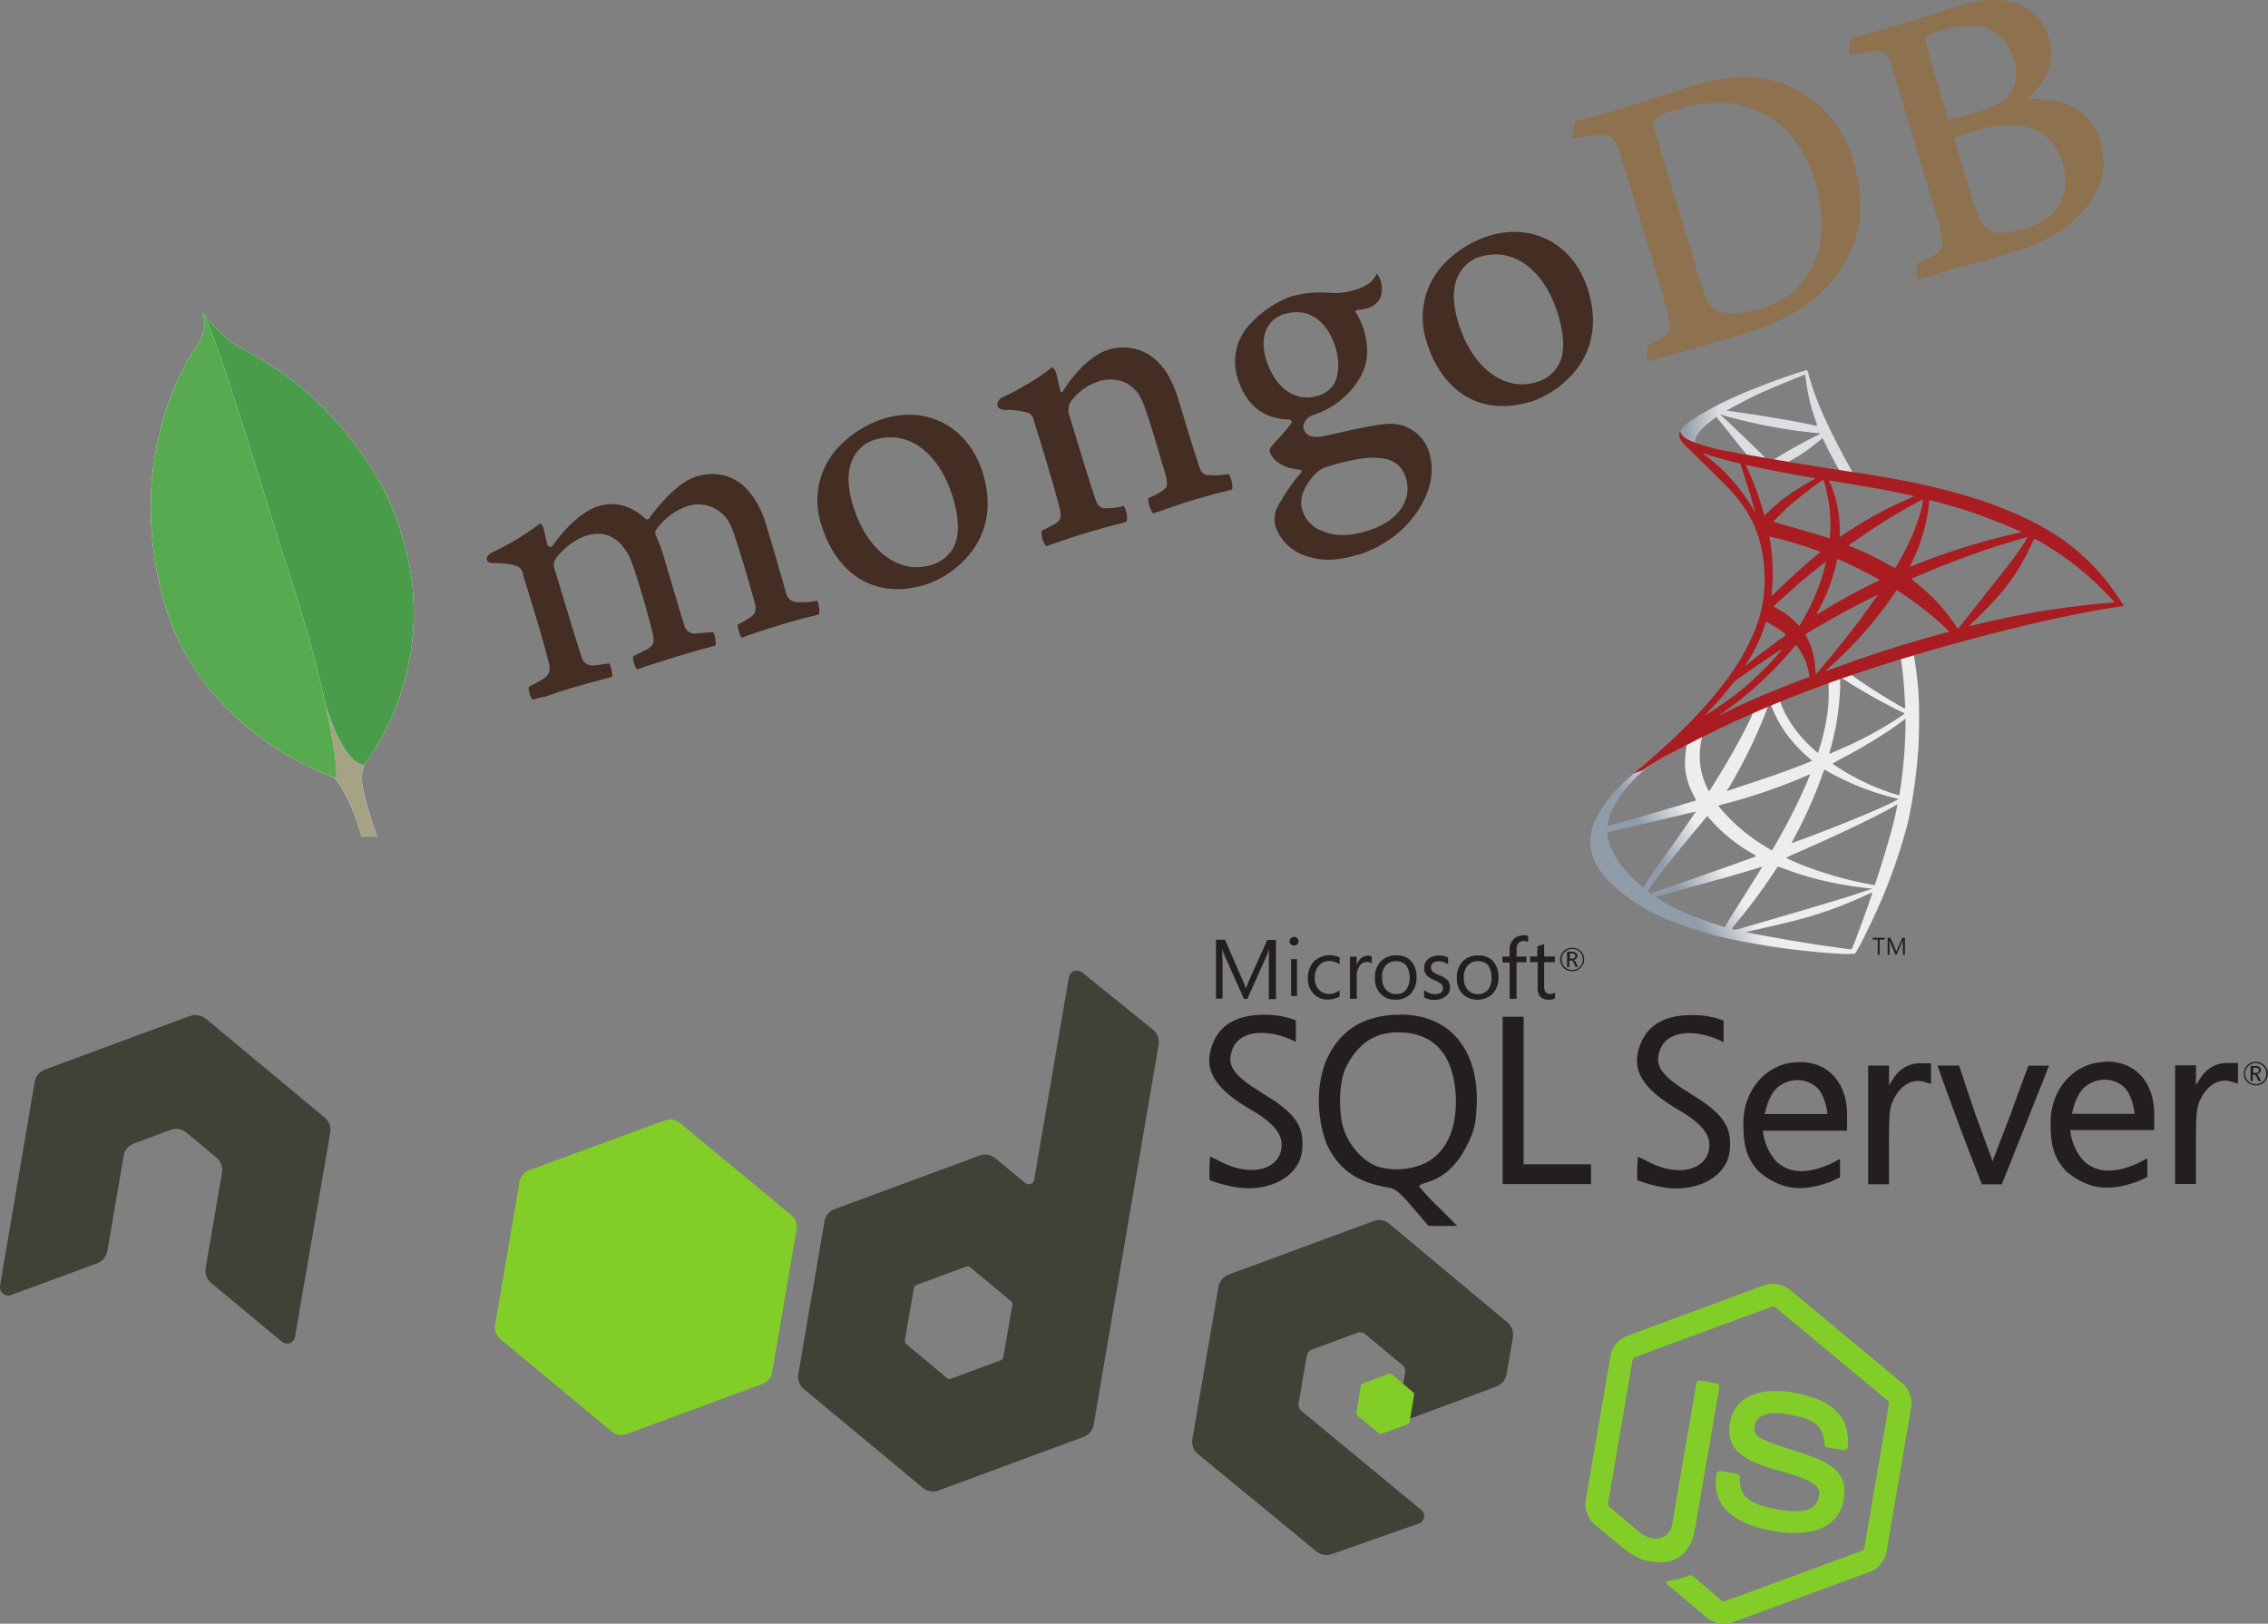 <svg id="Layer_1" data-name="Layer 1" xmlns="http://www.w3.org/2000/svg" xmlns:xlink="http://www.w3.org/1999/xlink" viewBox="0 0 502.48 359.71"><rect x="0" y="0" width="502.48" height="359.71" fill="#808080" stroke="none"/><defs><style>.cls-1{fill:#8e714e;}.cls-1,.cls-2,.cls-3,.cls-4,.cls-5,.cls-6{fill-rule:evenodd;}.cls-2{fill:#442d22;}.cls-3{fill:#fff;}.cls-4{fill:#a6a385;}.cls-5{fill:#499d4a;}.cls-6{fill:#58aa50;}.cls-7{fill:#83cd29;}.cls-8{fill:#404137;}.cls-9{fill:url(#linear-gradient);}.cls-10{fill:url(#linear-gradient-2);}.cls-11{fill:url(#radial-gradient);}.cls-12{fill:#231f1f;}</style><linearGradient id="linear-gradient" x1="-6298.86" y1="-4579.28" x2="-6165.47" y2="-4658.1" gradientTransform="translate(820.42 586.84) scale(0.07)" gradientUnits="userSpaceOnUse"><stop offset="0" stop-color="#909ca9"/><stop offset="1" stop-color="#ededee"/></linearGradient><linearGradient id="linear-gradient-2" x1="-6295.87" y1="-6064.77" x2="-6188.54" y2="-6064.77" gradientTransform="translate(820.42 586.84) scale(0.07)" gradientUnits="userSpaceOnUse"><stop offset="0" stop-color="#939fab"/><stop offset="1" stop-color="#dcdee1"/></linearGradient><radialGradient id="radial-gradient" cx="-8046.17" cy="-7554.97" r="142.5" gradientTransform="matrix(-0.07, -0.01, 0.02, -0.13, 28.62, -904.77)" gradientUnits="userSpaceOnUse"><stop offset="0" stop-color="#ee352c"/><stop offset="1" stop-color="#a91d22"/></radialGradient></defs><title>box2</title><path class="cls-1" d="M433.33,74.65c-.36.19-.49,1.15-.35,1.6.84,3.07,3.2,11.15,4.86,16.62a.6.6,0,0,0,.59.32c1.17-.27,3.93-1,6.28-1.73a16.9,16.9,0,0,0,6-2.8c2.32-2.2,2.72-5.55,1.73-8.82-2.23-7.38-8.25-8.63-15.93-6.3A12.59,12.59,0,0,0,433.33,74.65Zm29.89,28.06c-2.28-7.53-9.09-10-19.13-7-.45.14-3.67,1-4.39,1.41-.2.15-.46.39-.39.62,1.63,5.39,4.16,14,5.39,17.29.59,1.39,2.28,3.12,3.76,3.34s4.76-.44,6.88-1.09c6-1.81,10.25-6.74,7.88-14.57ZM416.55,75.16c.76-.23,3.11-.69,9-2.46,5.55-1.68,9.91-3.16,15.31-4.79,6.61-2,16.45-2.41,19.44,7.48,1.47,4.86-.78,9.77-4.69,13-.21.15-.16.3.09.3,6.87-.33,13.69,1.92,15.94,9.37,2.21,7.3-.95,13.32-6.69,18.21-3.5,3-8.33,5.09-13.43,6.63-3.88,1.17-14.43,3.87-20.16,5.76-.68,0-.36-3.12,0-3.74a14.71,14.71,0,0,0,3.69-1.78c1.9-1.15,1.94-1.83,1.3-5-.65-2.7-3.5-12.13-5.53-18.82-2.78-9.2-4.59-15.46-5.58-18.48-.79-2.33-1.86-2.84-3.67-2.79-1.36.17-3.58.5-5.4.81-.49-.27,0-3.25.38-3.69ZM387,135.72c2.26.89,6,.41,9.21-.55,4.1-1.24,8-3.24,10.85-8s4-11.35,1.33-20.32c-2.6-8.59-8-14.59-15.92-16.68-4.51-1.2-9.68-.72-15.3,1a12.11,12.11,0,0,0-4.1,1.82,2.33,2.33,0,0,0-.39,1.45c.31,1.56,3.85,13.27,5.92,20.11,2.13,7.07,5.12,17,5.62,18a5,5,0,0,0,2.78,3.15ZM355.43,93.65c1.44-.44,7.06-1.89,9.72-2.7,4.79-1.44,8.15-2.71,17.19-5.44,7.6-2.3,14.61-2.18,20.34.32,7,3.11,11.89,8.85,14.33,16.91,3.47,11.48.22,19.68-3.87,25.07s-10.23,9.81-20,12.75c-5.17,1.57-14.11,4.1-21.51,6.26l-.07,0c-.59-.57-.41-3.53.18-3.79a12.31,12.31,0,0,0,3.29-1.74c1.41-1.09,1.46-2,.84-4.9-1.36-5.32-3.34-11.6-5.5-18.75-1.54-5.09-4.48-15.08-5.6-18.22-1-2.59-2.38-2.93-4.79-2.7-1.21.12-2.83.27-5,.69-.47-.44.19-3.21.43-3.78Z" transform="translate(-6.31 -66.76)"/><path class="cls-2" d="M278.64,171.72a16.31,16.31,0,0,1-5.34.2,2.45,2.45,0,0,1-1-1c-1-2.61-3.26-10.21-4.8-15.31-1.24-4.1-3-7.47-5.51-9.45a10.84,10.84,0,0,0-10.2-1.89c-3.34,1-7.14,4.65-9.9,9,0,.09-.5.81-.68,0s-.6-2.55-.87-3.72a2.08,2.08,0,0,0-1-1.43c-2.06,1.95-8.42,5.62-10.86,6.6-1.71.93-1.64,2.82.45,2.85l.07,0a17.78,17.78,0,0,1,5.08.62,2.45,2.45,0,0,1,1.33,1.92c1.8,5.68,4.45,14.43,5.67,19.28.5,1.93.17,2.77-1.11,3.49l.13-.12a29.71,29.71,0,0,1-3,1.57,4.66,4.66,0,0,0,1,3.42c.83-.25,5.17-1.81,8.83-2.92,5-1.51,7.67-2.07,9-2.46a5.12,5.12,0,0,0-.66-3.53,14.44,14.44,0,0,1-3.65.52c-1.46.11-2.05-.46-2.61-2-1.37-4-3.95-12.5-5.69-18.28a3.8,3.8,0,0,1,.06-3.09,12.06,12.06,0,0,1,6.29-4.72,8.17,8.17,0,0,1,5.77.17,7.74,7.74,0,0,1,3.88,4c1.37,3.15,3.17,9.66,4.87,15.29.92,3,.93,3.87-.1,4.59a14.86,14.86,0,0,1-3.29,1.74c-.37.7.49,3,1,3.42,2.2-.66,4.72-1.67,8.52-2.82,4.71-1.43,7.82-2.12,9-2.49a5.57,5.57,0,0,0-.76-3.33Zm12.27-35.41c-4,1.22-5.59,5.09-4.12,10s5.42,10,11.66,8.09a6.16,6.16,0,0,0,3.49-2.72c1-1.8,1.19-4.84.32-7.73-1.91-6.31-6.18-9.17-11.35-7.6Zm9.63,33.76a6.73,6.73,0,0,0-3,1.83c-2.58,3-3.42,5.43-2.71,7.78a7,7,0,0,0,4.32,4.67c2.78,1.24,6.09,1.23,10,.06,7.75-2.35,9.91-7.56,8.67-11.67-.87-2.89-2.89-4.35-6.18-4.52-2.4-.27-6.42.45-11.06,1.85Zm6.51,19.61c-4.64,1.4-8.28,1.42-11.84.09a10.48,10.48,0,0,1-6.3-6.31,6.09,6.09,0,0,1,.37-4.26,42.83,42.83,0,0,1,5.29-7.74c.13-.12.19-.22.14-.37a.53.53,0,0,0-.42-.29c-4-.29-5.72-2.17-6.39-3.3l0-.15a1.14,1.14,0,0,1,0-1.51c.41-.54,1-1.22,1.71-2a32.61,32.61,0,0,0,2.81-3.34.55.55,0,0,0,0-.5.52.52,0,0,0-.42-.29c-5.85-.14-9.7-3.28-11.5-9.21a12.06,12.06,0,0,1,2-11.05,23.43,23.43,0,0,1,9.82-7l.23-.07a24.43,24.43,0,0,1,8.92-.7,14.72,14.72,0,0,0,5.17-.74c3-.89,4-2.2,4.72-3.58a4.41,4.41,0,0,1,.77,1.43,6.07,6.07,0,0,1,.07,3.79,4.54,4.54,0,0,1-2.91,2.46l-.38.11a19.93,19.93,0,0,1-2.07.3l-.26.24c0,.18.09.3.24.51l.12.13a29.13,29.13,0,0,1,1.44,3.13c1.89,6.23.21,9.73-1.83,12.59a18.35,18.35,0,0,1-7.86,6.11,7.72,7.72,0,0,0-1,.4c-.38.11-.89.35-1,.37l-.08,0c-.56.34-1.85,1.56-1.46,2.85.35,1.14,1.45,2.3,4.78,1.54.71-.13,1.39-.33,2.18-.49,4.42-1,9.94-2.26,12.7-2.18a8.9,8.9,0,0,1,8.16,6.41c1.7,5.63-.74,12.09-6.44,17.38a25.58,25.58,0,0,1-9.45,5.27Zm27.31-66.1A7.49,7.49,0,0,0,330.6,126c-2.41,2.72-2.83,6.83-1.22,12.16,3,10,10.14,15.43,17.29,13.27a8,8,0,0,0,4.69-3.41c1.66-2.49,1.69-6.49.15-11.58-3-9.88-9.93-15-17.15-12.82Zm11.21,32.13c-12.92,3.91-20.44-4.2-23.13-13.09a17.22,17.22,0,0,1,3.16-16.72A23.9,23.9,0,0,1,336.2,119c9.88-3,18.94,2,22,12.18,2.09,6.92,1,13.22-3.22,18.15a22.11,22.11,0,0,1-9.43,6.42Zm-145.31,8.43a7.34,7.34,0,0,0-3.77,2.38c-2.41,2.72-2.83,6.83-1.22,12.15,3,10,10.15,15.44,17.29,13.28a8.11,8.11,0,0,0,4.7-3.42c1.65-2.49,1.69-6.48.15-11.58C214.42,167.07,207.55,161.93,200.26,164.14Zm11.2,32.12c-12.92,3.91-20.43-4.19-23.12-13.09a17.17,17.17,0,0,1,3.16-16.72,23.9,23.9,0,0,1,10.59-6.94c9.89-3,18.94,2,22,12.18,2.1,6.92,1,13.22-3.22,18.15a21.5,21.5,0,0,1-9.43,6.42Zm-87.12,25.52a3.43,3.43,0,0,1-.76-1.68,2.78,2.78,0,0,1-.12-1.21,27.27,27.27,0,0,0,3.14-1.7c1.41-.84,1.76-1.86,1.26-3.78-1.15-4.63-3.77-13.3-5.66-19.28l0-.15a2.4,2.4,0,0,0-1.48-1.88,18,18,0,0,0-5.16-.6c-.75,0-1.32-.26-1.38-.74s.16-1.12,1.1-1.58A57.83,57.83,0,0,0,126,182.7a2,2,0,0,1,.75,1.1l.18.86c.17.86.4,1.87.7,2.86a.61.61,0,0,0,.77.35,1.24,1.24,0,0,0,.41-.29c3.71-5.27,7.71-8,10-8.66,3.72-1.13,7.14-.26,10.45,2.73a.6.6,0,0,0,.62.14.56.56,0,0,0,.39-.37c3.45-4.77,7.32-8.18,10.28-9.08,7.07-2.14,12.84,1.84,15.53,10.74.76,2.51,1.75,5.78,2.57,8.76.8,2.66,1.46,5.12,2,6.87a2.49,2.49,0,0,0,1.92,1.41,17,17,0,0,0,4.73-.27l.08,0a6.36,6.36,0,0,1,.41,3,17.61,17.61,0,0,1-1.92.5c-1.95.49-3.9,1-5.82,1.6-4.72,1.42-7.13,2.24-9.44,3.1a7.78,7.78,0,0,1-.87-2.89,24.58,24.58,0,0,0,2.68-1.56c1.38-.91,1.56-1.71,1-3.71-.44-1.45-3.86-13.85-5.21-16.68a7.84,7.84,0,0,0-9.76-4.27,14.14,14.14,0,0,0-6.86,5.31,1.44,1.44,0,0,0-.07.85l0,.08a36.24,36.24,0,0,1,2.19,6.14l1.5,4.94c1,3.42,1.92,6.64,2.73,9.05a2.33,2.33,0,0,0,2.54,1.8c.48-.06.8-.07,1.21-.11l2.59-.21a4.21,4.21,0,0,1,.57,2.16,1.46,1.46,0,0,1-.08.85c-2.6.7-5.29,1.43-9.16,2.6-1.14.35-3.1,1-4.77,1.53-1.37.41-2.64.88-3.4,1.11a4.45,4.45,0,0,1-.69-1.45,2.59,2.59,0,0,1-.11-1.46,5.91,5.91,0,0,1,1-.48c.87-.42,1.58-.81,2.3-1.19,1.18-.77,1.42-1.59,1-3.29-.92-3.87-4-14.81-5.34-17.38-2.24-4.14-5.42-5.58-9.45-4.36a14.58,14.58,0,0,0-6.85,5.31,2.53,2.53,0,0,0-.16,1.95l1.36,4.49c1.65,5.47,3.72,12.31,4.69,15.25a2.47,2.47,0,0,0,2.84,1.72,15.66,15.66,0,0,0,1.85-.23l1.43-.18a6.64,6.64,0,0,1,.65,2.95c-.76.23-1.7.43-2.76.76-1.62.4-3.7,1-6,1.64-2.66.8-4.54,1.45-6,2a18.71,18.71,0,0,0-2.86.7Z" transform="translate(-6.31 -66.76)"/><path class="cls-3" d="M89.87,252.12,86.43,252S82,236,76,236.57c-5.14-3.26-55.95-187.2,14.1-4.93,0,0-4,3.78-3.61,8.07S89.87,252.12,89.87,252.12Z" transform="translate(-6.31 -66.76)"/><path class="cls-4" d="M89.87,252.12,86.43,252S82,236,76,236.57c-5.14-3.26-55.95-187.2,14.1-4.93,0,0-4,3.78-3.61,8.07S89.87,252.12,89.87,252.12Z" transform="translate(-6.31 -66.76)"/><path class="cls-3" d="M86.89,236.25s21.87-26.19,4.2-61.59c-14.37-25.28-31.58-29.78-34.21-32.72a40,40,0,0,1-5.44-5.65l24,75.14c0,.08,4.63,23.83,11.49,24.82" transform="translate(-6.31 -66.76)"/><path class="cls-5" d="M86.89,236.25s21.87-26.19,4.2-61.59c-14.37-25.28-31.58-29.78-34.21-32.72a40,40,0,0,1-5.44-5.65l24,75.14c0,.08,4.63,23.83,11.49,24.82" transform="translate(-6.31 -66.76)"/><path class="cls-3" d="M80.81,239.17s-30.91-9.74-38.7-41,5.65-51.82,8.32-55.62c1.55-3.12,1.35-4.05.76-6.53C53.82,139,68,186.8,69.89,192.36,77.12,213.82,81.32,234.54,80.81,239.17Z" transform="translate(-6.31 -66.76)"/><path class="cls-6" d="M80.81,239.17s-30.91-9.74-38.7-41,5.65-51.82,8.32-55.62c1.55-3.12,1.35-4.05.76-6.53C53.82,139,68,186.8,69.89,192.36,77.12,213.82,81.32,234.54,80.81,239.17Z" transform="translate(-6.31 -66.76)"/><path class="cls-7" d="M400.13,351.28a5.94,5.94,0,0,0-3,.21l-30.3,11.2a5.87,5.87,0,0,0-3.73,4.54L357.66,399a5.9,5.9,0,0,0,2,5.52l6.48,5.39c3.21,2.33,4.5,2.52,6.09,2.79,5.18.89,8.68-1.75,9.61-7.21l5.38-31.37a.79.79,0,0,0-.69-.9l-3.45-.6a.8.8,0,0,0-.95.62l-5.38,31.38c-.41,2.42-3.35,4.42-7.09,1.68l-6.74-5.68a.8.8,0,0,1-.35-.78L368,368.07a.94.94,0,0,1,.59-.68l30.24-11.14a.8.8,0,0,1,.82.14L424.47,377a1,1,0,0,1,.34.85l-5.45,31.78a.88.88,0,0,1-.54.69l-30.29,11.14a.87.87,0,0,1-.82-.14l-6.36-5.43a.77.77,0,0,0-.7-.12,18.66,18.66,0,0,1-4.48,1.16c-.48.08-1.21.21,0,1.21l8.32,7a5.91,5.91,0,0,0,5.73,1L420.54,415a5.91,5.91,0,0,0,3.74-4.54l5.44-31.79a5.88,5.88,0,0,0-2-5.53l-24.84-20.64a5.74,5.74,0,0,0-2.75-1.2Z" transform="translate(-6.31 -66.76)"/><path class="cls-7" d="M403.61,375.26c-7.85-1.35-13.1,1.19-14.05,6.75-1,6,3.32,8.48,10.73,10.51,8.86,2.43,9.34,3.88,9,5.65-.52,3.08-3.2,4-9,3-7.29-1.25-8.58-3.35-8.49-7.06a.82.82,0,0,0-.64-.84l-3.57-.61a.85.85,0,0,0-1,.68c-.8,4.64.78,10.56,12.84,12.63,8.72,1.49,14.34-1.07,15.37-7.07s-2.77-8.24-11-10.81-9.08-3.29-8.74-5.29c.28-1.66,1.36-3.75,7.69-2.66,5.66,1,7.54,2.54,7.74,6.51a.8.8,0,0,0,.65.77l3.57.61a.88.88,0,0,0,.64-.19.78.78,0,0,0,.33-.55c.57-6.66-3.28-10.5-12.1-12Z" transform="translate(-6.31 -66.76)"/><path class="cls-8" d="M245.18,281.82a1.7,1.7,0,0,0-.92.08,1.83,1.83,0,0,0-1.14,1.37l-7.67,44.78a1.23,1.23,0,0,1-.77,1,1.28,1.28,0,0,1-1.23-.21l-6.59-5.47a3.55,3.55,0,0,0-3.51-.61l-32.1,11.86a3.63,3.63,0,0,0-2.29,2.8l-5.78,33.72a3.54,3.54,0,0,0,1.23,3.34l26.32,21.87a3.59,3.59,0,0,0,3.52.6l32.1-11.85a3.56,3.56,0,0,0,2.27-2.75L263,298.25a3.61,3.61,0,0,0-1.28-3.41L246,282.14a1.64,1.64,0,0,0-.85-.32ZM50.06,291.7a3.31,3.31,0,0,0-1.65.13l-32.1,11.86A3.54,3.54,0,0,0,14,306.43l-7.7,45.26A1.77,1.77,0,0,0,7,353.36a1.74,1.74,0,0,0,1.76.3l19-7A3.63,3.63,0,0,0,30.08,344l3.62-21.13A3.57,3.57,0,0,1,36,320.07l8.11-3a3.56,3.56,0,0,1,1.83-.16,3.49,3.49,0,0,1,1.68.77l6.64,5.53a3.57,3.57,0,0,1,1.24,3.35l-3.63,21.13a3.67,3.67,0,0,0,1.3,3.36L68.77,364a1.72,1.72,0,0,0,1.75.3,1.77,1.77,0,0,0,1.14-1.37l7.82-45.24a3.54,3.54,0,0,0-1.24-3.35L51.92,292.44a3.15,3.15,0,0,0-1.51-.68Zm262.41,45.4a3.48,3.48,0,0,0-1.83.17l-32.1,11.85a3.54,3.54,0,0,0-2.28,2.74l-5.78,33.72a3.56,3.56,0,0,0,1.29,3.35l26.15,21.48a3.58,3.58,0,0,0,3.44.65l19.24-6.77a1.79,1.79,0,0,0,1.2-1.36,1.74,1.74,0,0,0-.62-1.67l-26.5-21.9a1.93,1.93,0,0,1-.66-1.74l1.81-10.54a1.81,1.81,0,0,1,1.19-1.36l10-3.7a1.77,1.77,0,0,1,1.75.3l8.23,6.83a1.79,1.79,0,0,1,.62,1.68l-1.43,8.31a1.79,1.79,0,0,0,.62,1.67,1.76,1.76,0,0,0,1.76.3l19.25-7.18a3.59,3.59,0,0,0,2.28-2.74l1.39-8.14a3.56,3.56,0,0,0-1.23-3.35l-26.15-21.83a3.5,3.5,0,0,0-1.68-.77Zm-91.65,10.2a.87.87,0,0,1,.45.2l9,7.51a.9.9,0,0,1,.33.84l-2,11.59a.94.94,0,0,1-.6.68l-11,4.08a.9.9,0,0,1-.88-.15l-9-7.51a1,1,0,0,1-.34-.84l2-11.6a.93.93,0,0,1,.6-.68l11-4.07a.72.72,0,0,1,.43-.05Z" transform="translate(-6.31 -66.76)"/><path class="cls-7" d="M155.37,314.8a3.32,3.32,0,0,0-1.73.16L123.55,326a3.4,3.4,0,0,0-2.14,2.62L116,360.26a3.33,3.33,0,0,0,1.15,3.14l24.69,20.5a3.33,3.33,0,0,0,3.29.57l30.1-11.12a3.33,3.33,0,0,0,2.14-2.57l5.42-31.62a3.44,3.44,0,0,0-1.15-3.19l-24.69-20.45A3.42,3.42,0,0,0,155.37,314.8Zm159,56.29a.65.65,0,0,0-.34,0l-5.79,2.17a.68.68,0,0,0-.43.5l-1,6a.67.67,0,0,0,.23.61l4.76,3.92a.58.58,0,0,0,.6.11l5.79-2.12a.65.65,0,0,0,.42-.49l1-6a.68.68,0,0,0-.24-.61l-4.74-4a.52.52,0,0,0-.27-.1Z" transform="translate(-6.31 -66.76)"/><path class="cls-9" d="M433.26,209.14l-25.9,8.46-22.53,9.94-6.31,1.67c-1.6,1.52-3.29,3.07-5.11,4.64-2,1.72-3.85,3.29-5.28,4.42a38.58,38.58,0,0,0-5.13,5.09,23.19,23.19,0,0,0-3.8,6.42,10.75,10.75,0,0,0,1.53,9.69c2.66,3.92,8,7.91,14.15,10.63a88.93,88.93,0,0,0,12.45,4.17,163.75,163.75,0,0,0,26.55,3.78,29.86,29.86,0,0,0,3.43,0,47.13,47.13,0,0,0,2.52-4.79A120.8,120.8,0,0,0,429,249a113.69,113.69,0,0,0,2.35-16.84c.14-1.89.2-8.26.08-10.41a71.65,71.65,0,0,0-1-9.18,2.12,2.12,0,0,1-.06-.81c.08-.05.32-.13,3.51-1.05l-.65-1.53Zm-5.91,3.46c.24,0,.86,6,1,9.81a5.09,5.09,0,0,1,0,1.33c-.16,0-3.31-1.86-5.56-3.26-2-1.24-5.68-3.7-6.27-4.17-.19-.14-.17-.16,1.43-.71C420.67,214.68,427.14,212.6,427.35,212.6ZM414.16,217a6.91,6.91,0,0,1,1.7.92,120.48,120.48,0,0,0,11.86,6.6c.73.31.8.19-.86,1.33A84.46,84.46,0,0,1,413.41,233c-1,.44-1.76.77-1.78.77a5.34,5.34,0,0,1,.23-1.08A57.34,57.34,0,0,0,414,219c0-2,0-2,.2-2,0,0,0,0,0,0Zm-2.73,1a42.65,42.65,0,0,1-.11,5.7,50.58,50.58,0,0,1-1.8,8.51c-.22.73-.42,1.33-.45,1.37a33.55,33.55,0,0,1-3.65-3.54,26.77,26.77,0,0,1-3.6-5.25,16.09,16.09,0,0,1-1.09-2.66c.31-.22,10.63-4.21,10.7-4.13Zm-12.8,5a.07.07,0,0,1,.06,0,3.22,3.22,0,0,1,.29.7,26.77,26.77,0,0,0,3.25,5.82,33.4,33.4,0,0,0,4.52,4.87c.47.4.91.77,1,.83s.16.09-3,1.31c-3.7,1.41-7.73,2.82-12.35,4.3L389,242c-.18.06-.12,0,.39-.84a110.31,110.31,0,0,0,7.73-15.58c.34-.87.67-1.73.73-1.92a.69.69,0,0,1,.43-.51,1.67,1.67,0,0,1,.33-.08Zm-3.92,1.63a43.27,43.27,0,0,1-1.91,4c-1.9,3.7-4,7.34-6.76,11.76-.47.77-.92,1.47-1,1.55s-.13.1-.45-.51a17.94,17.94,0,0,1-1.5-4.54,18.15,18.15,0,0,1,.09-5.83c.26-1.22.24-1.2.83-1.49,2.5-1.27,10.61-5.07,10.68-5ZM428.49,226v.82a105.9,105.9,0,0,1-1.16,14.72c-.12.76-.21,1.39-.23,1.41l-1.24-.35a50.1,50.1,0,0,1-9-3.86,39.68,39.68,0,0,1-4.58-2.82s.84-.45,1.8-1a116.91,116.91,0,0,0,10.71-6.28c1.19-.8,3-2.1,3.38-2.45l.32-.23Zm-48.56,5.79c.08,0,.06.16-.06.86-.07.51-.17,1.45-.21,2.1a14.47,14.47,0,0,0,1.72,7.87c.39.8.71,1.47.69,1.48s-13.1,3.92-17.17,5l-2.35.64c-.14,0-.16,0-.1-.31.45-2.88,2.64-6.64,5.7-9.81a25.16,25.16,0,0,1,6.44-4.93c2-1.14,5.07-2.84,5.3-2.92,0,0,0,0,0,0Zm30.54,5.46a8.46,8.46,0,0,1,1.06.57,58.77,58.77,0,0,0,15,5.83l.45.1-.63.35c-2.6,1.45-11.16,5-19.91,8.29l-2.76,1a1.35,1.35,0,0,1-.45.14s.35-.7.8-1.55a96.21,96.21,0,0,0,6.17-14c.16-.37.25-.71.27-.73Zm-3.11,1a6.17,6.17,0,0,1-.33.9,124.83,124.83,0,0,1-6.79,13.69c-.73,1.29-1.34,2.33-1.36,2.33l-1.31-.79a40.1,40.1,0,0,1-10.24-8.71l-.35-.43,1.78-.49A127,127,0,0,0,406,238.86ZM426.7,245h0a73.94,73.94,0,0,1-1.8,7.41c-.68,2.44-1.27,4.36-2.35,7.75-.47,1.49-.88,2.72-.9,2.72a1.28,1.28,0,0,1-.25-.06,82.58,82.58,0,0,1-15.92-4.48c-1.37-.55-3.33-1.43-3.44-1.53a21.4,21.4,0,0,1,2.62-1.23c8.91-3.9,18.15-8.32,21.32-10.22a2.63,2.63,0,0,1,.72-.36Zm-44.65,1.53s-2.45,3.62-5.93,8.5c-1.22,1.7-2.63,3.7-3.16,4.44s-1.33,1.92-1.78,2.63l-.82,1.27-.88-.75a32.63,32.63,0,0,1-3.64-3.71,16,16,0,0,1-3.27-6.33c-.22-.94-.22-1.41,0-1.47s5.52-1.31,10.41-2.44c2.73-.63,5.88-1.37,7-1.65l2.08-.49Zm2.5,1,.63.71a36.73,36.73,0,0,0,9.18,7.51,5.34,5.34,0,0,1,1.06.69c-.14.1-12.1,4.35-17.64,6.26-3.11,1.1-5.68,2-5.7,2s-.19-.12-.39-.25l-.35-.26.57-.82c1.84-2.66,4.15-5.58,9.18-11.65l3.46-4.17Zm15.63,11.18s.88.29,1.93.69a66,66,0,0,0,7.27,2.25,81.5,81.5,0,0,0,11,1.9c.43,0,.67.07.59.13s-3,1-5.13,1.71c-3.37,1.05-13.65,4.09-22,6.5-1.54.45-2.87.82-3,.84a1.51,1.51,0,0,1-.84-.22,15.61,15.61,0,0,1,1-1.31,116.87,116.87,0,0,0,8-10.69c.65-1,1.2-1.78,1.2-1.8Zm-3.45.1s-1.37,2.25-3.8,6.09l-2.6,4.11c-.39.62-1,1.6-1.31,2.15l-.57,1-.29-.08c-.71-.19-5.66-1.94-7-2.47a46.39,46.39,0,0,1-4.57-2.09,18.87,18.87,0,0,1-3.36-2.13l5.95-1.63c8.57-2.33,13.33-3.68,16.44-4.66a8.66,8.66,0,0,1,1.08-.29Zm24.38,5.71h0c.08.2-3.09,9-4.24,11.79-.26.63-.36.78-.49.76-.34,0-4.94-.66-7.74-1.07-4.87-.75-13-2.18-15.11-2.65l-.47-.09,2.92-.67c6.26-1.41,9.28-2.17,12.33-3.11A87.57,87.57,0,0,0,419.85,265a10.18,10.18,0,0,1,1.26-.51Z" transform="translate(-6.31 -66.76)"/><path class="cls-10" d="M406.56,148.76A124.18,124.18,0,0,0,394.7,153a74.79,74.79,0,0,0-13.65,6.85,10.27,10.27,0,0,0-2.64,2.65,1.76,1.76,0,0,0-.12.66l2.62,2.49,6.25,2L402,170.34l17,2.91.18-1.46-.16,0-2.23-.36-.45-.8c-2.31-4.07-4.86-9.12-6.34-12.53a62.8,62.8,0,0,1-2.86-7.89c-.34-1.33-.38-1.41-.59-1.43Zm-.31,1h0s.09.57.17,1.21a40.64,40.64,0,0,0,1.9,8.25c.73,2.15.73,2-.12,1.78-2-.55-10.94-2.1-17.42-3-1-.13-1.92-.27-1.92-.29s4.68-2.57,6.77-3.54C398.34,152.93,405.7,149.86,406.25,149.76Zm-18.88,8.77.77.26a116.64,116.64,0,0,0,20.34,3.87l1.21.12a9.91,9.91,0,0,1-1.23.65c-2.78,1.39-5.84,3.09-7.95,4.4a8.64,8.64,0,0,1-1.27.71c-.08,0-.49-.08-.92-.14l-.79-.12-1.95-1.92c-3.45-3.35-6.15-5.93-7.19-6.91Zm-.78.61,2.76,3.44c1.51,1.9,3,3.76,3.37,4.17s.6.75.59.77-4-.71-6.07-1.18-3-.72-4.33-1.13l-1.08-.35v-.28c0-1.31,1.69-3.27,4.51-5.27l.25-.17Zm23.45,4.7c.08,0,.18.17.41.7.67,1.47,2.75,5.42,3.25,6.19.16.25.44.27-2.32-.18-6.64-1.07-8.78-1.43-8.78-1.47a2.36,2.36,0,0,1,.45-.29,38.16,38.16,0,0,0,6-4.13c.45-.37.86-.73.94-.78s0-.06.07,0Z" transform="translate(-6.31 -66.76)"/><path class="cls-11" d="M378.54,162.25a2,2,0,0,0,0,1.7,7.91,7.91,0,0,0,1.84,2.18s8.72,8.49,9.77,9.71c4.82,5.56,6.91,11,7.11,18.6a30.06,30.06,0,0,1-3.09,14.07c-4.08,8.89-12.67,18.7-25.92,29.59l1.93-.65a62.92,62.92,0,0,1,6.95-4.13,248.74,248.74,0,0,1,32.33-14.47c18.32-6.89,48.45-15,65.6-17.58l1.78-.27-.27-.44a61.31,61.31,0,0,0-3.94-5.54,47.16,47.16,0,0,0-13.9-11.57c-7.67-4.28-17.6-7.63-30.17-10.12-2.36-.47-7.57-1.37-11.8-2-9-1.39-14.76-2.35-21.14-3.45-2.29-.39-5.72-1-8-1.47a48.31,48.31,0,0,1-5.19-1.39c-1.41-.55-3.45-1.09-3.88-2.76Zm5,4.9a4.47,4.47,0,0,1,.75.23c.74.25,1.7.55,2.84.86q1.29.36,2.58.69c1.18.29,2.16.56,2.17.56s2.12,6.47,2.78,8.89c.26.92.46,1.71.44,1.71a3.91,3.91,0,0,1-.49-.77,40.81,40.81,0,0,0-10.11-11.41,9.32,9.32,0,0,1-1-.76Zm9.64,2.66a8.55,8.55,0,0,1,1,.17c3.33.75,9.3,1.88,13.12,2.53a5.71,5.71,0,0,1,1.16.25,2.07,2.07,0,0,1-.53.34c-.65.33-3.25,1.88-4.11,2.46a37.22,37.22,0,0,0-5.54,4.43c-.57.57-1.06,1-1.06,1s-.12-.34-.22-.75a63.15,63.15,0,0,0-3.5-9.59,7.23,7.23,0,0,1-.39-.9s0,0,0,0ZM410.18,173a7.59,7.59,0,0,1,.71,2.17,32.51,32.51,0,0,1,.94,9,16.56,16.56,0,0,1-.12,1.68l-.06.2-1-.34c-2.09-.66-5.5-1.66-8.42-2.48-1.66-.45-3-.86-3-.9a46.78,46.78,0,0,1,3.46-3.47,90.73,90.73,0,0,1,7.52-5.83Zm1.35.19c.06,0,8.11,1.34,11.77,2,2.72.53,6.67,1.35,6.91,1.45s-.29.27-1.61.86a84.58,84.58,0,0,0-12.82,7c-1,.67-1.84,1.21-1.86,1.21a10.29,10.29,0,0,1,0-1.25,27.35,27.35,0,0,0-2.11-10.65A2.85,2.85,0,0,1,411.53,173.23Zm20.81,4.12a14.2,14.2,0,0,1-.43,2.58A48.94,48.94,0,0,1,427,191.25a13.31,13.31,0,0,1-.82,1.33A8.83,8.83,0,0,1,425,192a64.53,64.53,0,0,0-7.67-3.76c-.79-.33-1.47-.61-1.49-.64s6.17-4.29,9.49-6.29c2.65-1.6,6.95-4,7-3.91Zm1.49.23c.18,0,3.74,1,5.6,1.53A116.22,116.22,0,0,1,452.76,184l1.43.65-1,.23a145.94,145.94,0,0,0-22.57,7c-.57.24-1.08.43-1.12.43a5,5,0,0,1,.42-1,39.64,39.64,0,0,0,3.77-13c0-.38.08-.67.14-.67Zm-35.47,8.14c.05-.05,2.78.59,4.24,1,2.24.63,7,2.22,7,2.33s-.52.47-1.15,1c-2.57,2.14-5,4.39-8,7.24-.88.85-1.62,1.53-1.66,1.53s-.06-.12,0-.27a44.06,44.06,0,0,0-.28-11.81C398.4,186.21,398.34,185.74,398.36,185.72Zm57.18.06a36.3,36.3,0,0,1-2.07,3.23c-1.18,1.69-2.9,3.92-6.8,8.81l-5.13,6.48c-.78,1-1.42,1.8-1.44,1.8a5.94,5.94,0,0,1-.55-.78,40.6,40.6,0,0,0-7.93-8.75c-.59-.49-1.23-1-1.45-1.17a2,2,0,0,1-.39-.34c0-.06,3.33-1.48,5.85-2.5,4.43-1.8,10.46-4,15-5.35,2.37-.74,4.89-1.47,4.93-1.43Zm1.51.39a5.11,5.11,0,0,1,1.12.55,66.59,66.59,0,0,1,13.09,9.83c1,1,3.61,3.68,3.57,3.7l-2,.16a193,193,0,0,0-28.94,4.81l-1.33.3s.73-.77,1.69-1.69c5.95-5.73,8.67-9.35,11.88-15.81.45-1,.84-1.79.88-1.85Zm-43.6,4.47c.27.06,2.82,1.25,4.74,2.21,1.76.88,4.4,2.29,4.54,2.41s-.92.51-2.07,1.08c-3.69,1.84-6.84,3.58-10.13,5.58-.94.56-1.72,1-1.74,1s-.06-.08.47-1a41.35,41.35,0,0,0,4-10.79c.07-.3.15-.49.21-.49Zm-2.54.47c0,.06-.61,2.47-1,3.78a49.25,49.25,0,0,1-3.47,8l-1,1.8-.48.78-1.1-1.06a14.54,14.54,0,0,0-3.64-2.68,4.84,4.84,0,0,1-.94-.55c0-.15,3.35-3.19,5.91-5.38,1.84-1.59,5.72-4.7,5.78-4.64Zm15.56,6.4,1,.63a74.45,74.45,0,0,1,6.75,5c1.12.92,3.27,2.86,3.7,3.33l.24.25-1.59.45c-9,2.49-15.89,4.7-24,7.68-.9.33-1.66.6-1.72.6s-.22.1,1.8-1.76a85.66,85.66,0,0,0,13.15-15.11l.69-1.06Zm-4.09,1s-2.65,3.82-4.25,5.95c-1.92,2.55-5.33,6.81-7.68,9.59-1,1.16-1.82,2.12-1.85,2.14s-.08-.28-.08-.73a16.41,16.41,0,0,0-1.67-7c-.45-.9-.53-1.11-.43-1.21.37-.33,6.07-3.58,9.67-5.52,2.43-1.29,6.23-3.21,6.29-3.17Zm-24.75,6.07a7.76,7.76,0,0,1,1,.51,21.55,21.55,0,0,1,3.37,2.27,5.74,5.74,0,0,1-1.14.94c-1.86,1.33-4.68,3.46-6.32,4.77s-1.78,1.41-1.59,1.12a33.12,33.12,0,0,0,4.27-8.61,3.4,3.4,0,0,1,.39-1Zm6.6,5.17c.1,0,.21.15.74.94a14.1,14.1,0,0,1,2.2,5.69l0,.39-2.69,1c-4.79,1.86-9.22,3.7-12.21,5.07-.85.39-2.31,1.1-3.27,1.57s-1.75.86-1.75.84.61-.47,1.36-1a79.47,79.47,0,0,0,14.72-13.56c.41-.49.78-.94.82-1Zm-3,.74a43,43,0,0,1-3.69,4.15,64.63,64.63,0,0,1-12.15,9.81l-1.18.74c-.14.08,0-.11,2.08-2.33a52,52,0,0,0,3.38-4,6.73,6.73,0,0,1,2-1.86C394.48,214.93,401.12,210.43,401.2,210.51Z" transform="translate(-6.31 -66.76)"/><path class="cls-12" d="M316.42,291.57c-.36,0-.72,0-1.08,0-7.3.39-12.22,3.6-15.09,9.87-2.46,5.67-2.2,13.08,0,18.78,2.58,5.58,6.75,8.52,13.71,9.63,1.48.24,2.47,1.05,5.32,4.38l3.51,4.11h6.36l-4.23-4.26a44.7,44.7,0,0,1-4.23-4.56c0-.18.89-.57,2-.9,3.57-1.08,6.53-3.84,8.61-8.07,1.68-3.4,1.92-4.45,2.16-8.67.63-12.58-6-20.44-17-20.35ZM322,324.46a15,15,0,0,1-10.53.72c-3-1.11-6-4.26-7.29-7.83-1.47-3.9-1.26-11.1.42-14.34,2.7-5.16,6.27-7.54,11.49-7.54,7.74,0,12.14,4.74,12.72,13.66.45,7.43-2,13-6.81,15.33Zm110-22.14a6.81,6.81,0,0,0-6.09,3.21l-1.08,1.68v-4.38h-4.63v26.29h4.62v-8.41c0-7.68.1-8.58,1.17-10.68,1.48-2.88,4-4.32,6.49-3.63l1.65.48v-4.56Zm-27.15-.24a13.21,13.21,0,0,0-2.82.33c-6.19,1.61-9.67,7.53-9.46,13.62,0,5.1,1,7.65,3.45,10.32,5,4.14,9.6,4.47,15.76,2.25l2.19-1V323.5l-2.19,1.14c-5,2.16-8.73,2.16-11.74-.39a11.88,11.88,0,0,1-3.15-7h18.64v-3.54c0-7.23-4.35-11.79-10.68-11.67Zm-7.54,11.52s.69-4.5,3.25-6.27a6.9,6.9,0,0,1,4-1.29,6.45,6.45,0,0,1,3.91,1.32c2.34,1.8,2.73,6.21,2.73,6.21h-13.9v0Zm-111.4-4.74c-5-3-7.23-5.22-7-7.8.78-7.14,9.6-6.15,14.49-3.45l0-4.81a18.8,18.8,0,0,0-6.57-1.23c-5.94-.09-9.78,1.86-11.58,5.82-2.64,5.85-.3,10.26,8.16,15.18,4.75,2.77,6.85,5.16,6.85,7.78,0,5.4-6.52,7.29-13.24,3.9-1.38-.69-2.55-1.27-2.61-1.27a42,42,0,0,0-.12,5.2,28.83,28.83,0,0,0,5.16,1.47c7.68,1.53,14.67-2.08,15.33-7.92.57-5.5-1.41-8.38-8.94-12.87Zm187-6.85a13.9,13.9,0,0,0-2.85.34c-6.18,1.61-9.66,7.53-9.42,13.62,0,5.1,1,7.62,3.45,10.29,5,4.14,9.6,4.47,15.78,2.25,1.05-.45,2.18-1,2.18-1v-4.14l-2.18,1.14c-5,2.17-8.74,2.17-11.74-.39a11.74,11.74,0,0,1-3.15-7h18.6v-3.54c0-7.19-4.35-11.76-10.68-11.64Zm-7.53,11.53s.69-4.5,3.24-6.3a7,7,0,0,1,4-1.29,6.4,6.4,0,0,1,3.9,1.32c2.34,1.8,2.73,6.24,2.73,6.24H465.32v0Zm-84.7-4.62c-5-3-7.22-5.22-7-7.8.78-7.15,9.6-6.16,14.49-3.46l0-4.8a18.67,18.67,0,0,0-6.57-1.22c-5.94-.09-9.78,1.85-11.58,5.82-2.64,5.85-.27,10.26,8.16,15.18,4.74,2.76,6.84,5.13,6.84,7.74,0,5.4-6.51,7.32-13.23,3.9-1.37-.69-2.54-1.26-2.61-1.26a42,42,0,0,0-.12,5.2,31.87,31.87,0,0,0,5.13,1.46c7.68,1.54,14.68-2.06,15.33-7.91.57-5.46-1.41-8.34-8.91-12.84ZM500,302.25a6.81,6.81,0,0,0-6.09,3.22l-1.08,1.68v-4.38h-4.62v26.28h4.62v-8.4c0-7.68.09-8.58,1.17-10.68,1.48-2.88,4-4.32,6.48-3.63l1.66.48v-4.56H500Zm-156.13,6.52V292h-4.65v37.08h19.59v-4.38H343.87v-16ZM451.61,314l-3.84,10-3.69-10.05-3.75-11.13h-4.77c3.09,8.76,6.45,17.67,9.84,26.31,1.47,0,2.94,0,4.41,0l5.19-13,5.28-13.29h-4.56s-2,5.28-4.11,11.19Zm-97-32.07a2.53,2.53,0,0,0,1.89-.76,2.49,2.49,0,0,0,.78-1.85,2.47,2.47,0,0,0-.78-1.86,2.75,2.75,0,0,0-3.75,0,2.53,2.53,0,0,0-.75,1.86,2.41,2.41,0,0,0,.75,1.86,2.53,2.53,0,0,0,1.86.72ZM353,277.65a2.35,2.35,0,0,1,4,1.66,2.3,2.3,0,0,1-.68,1.67,2.25,2.25,0,0,1-1.66.66A2.18,2.18,0,0,1,353,281a2.31,2.31,0,0,1-.69-1.67A2.22,2.22,0,0,1,353,277.65Zm1.11,1.9h.3c.22,0,.43.2.6.59l.37.82h.56l-.44-.91c-.19-.36-.37-.57-.58-.62a1.14,1.14,0,0,0,.63-.34.82.82,0,0,0,.21-.6.77.77,0,0,0-.27-.63,1.53,1.53,0,0,0-1-.26h-1V281H354v-1.41Zm0-1.57h.42a1,1,0,0,1,.63.16c.12.08.15.2.15.42,0,.38-.24.57-.69.57h-.52V278Zm-77,1.27c0-1.17,0-2-.06-2.56h0a7.63,7.63,0,0,0,.39,1.36l4.47,10h.75L287.16,278a8.49,8.49,0,0,0,.39-1.26h0c-.09,1-.12,1.86-.12,2.55v8.82H289V275h-1.92L283,284.08q-.23.54-.63,1.62h-.07a9.08,9.08,0,0,0-.59-1.56l-4-9.21h-2V288h1.47v-8.79Zm15.24,0h1.32v8.17h-1.32Zm.66-3a.94.94,0,0,0,.69-.28,1,1,0,0,0,.3-.69.84.84,0,0,0-.29-.68,1,1,0,0,0-.7-.28.92.92,0,0,0-.69.28,1,1,0,0,0-.3.68.83.83,0,0,0,.3.69,1,1,0,0,0,.69.28Zm10.09,11.33v-1.43a3.84,3.84,0,0,1-2.31.81,3,3,0,0,1-2.32-1,3.74,3.74,0,0,1-.87-2.58,3.89,3.89,0,0,1,.93-2.72,3,3,0,0,1,2.34-1,3.89,3.89,0,0,1,2.23.72v-1.53a5.15,5.15,0,0,0-5.71.93,5.25,5.25,0,0,0-1.31,3.71,4.76,4.76,0,0,0,1.19,3.37,4.29,4.29,0,0,0,3.25,1.35,5.33,5.33,0,0,0,2.58-.67Zm3.78-4.35a4.26,4.26,0,0,1,.68-2.54,1.9,1.9,0,0,1,1.54-.82,1.75,1.75,0,0,1,1.13.31v-1.57a2.57,2.57,0,0,0-.89-.12,2.32,2.32,0,0,0-1.45.52,3.15,3.15,0,0,0-1,1.58h0v-1.91h-1.49v9.36h1.5v-4.81Zm8.61,5a4.44,4.44,0,0,0,3.39-1.35,5.06,5.06,0,0,0,1.26-3.6,5.16,5.16,0,0,0-1.17-3.58,4.14,4.14,0,0,0-3.27-1.29,4.67,4.67,0,0,0-3.39,1.24,5.08,5.08,0,0,0-1.38,3.77,4.89,4.89,0,0,0,1.2,3.46,4.36,4.36,0,0,0,3.36,1.35Zm-2.13-7.62a2.93,2.93,0,0,1,2.25-.91,2.78,2.78,0,0,1,2.22.91,5,5,0,0,1,.06,5.37,2.73,2.73,0,0,1-2.25,1,2.91,2.91,0,0,1-2.28-1,3.79,3.79,0,0,1-.84-2.64,3.65,3.65,0,0,1,.84-2.73Zm13.35,6.81a2.47,2.47,0,0,0,.87-1.92,2.33,2.33,0,0,0-.69-1.71,5.13,5.13,0,0,0-1.74-1,5.53,5.53,0,0,1-1.41-.78,1.29,1.29,0,0,1-.39-1,1.14,1.14,0,0,1,.44-.93,1.87,1.87,0,0,1,1.21-.35,3.52,3.52,0,0,1,2.13.66v-1.5a4.4,4.4,0,0,0-2-.45,3.61,3.61,0,0,0-2.38.78,2.42,2.42,0,0,0-.92,1.95,2.39,2.39,0,0,0,.59,1.68,5.07,5.07,0,0,0,1.68,1.05,6.27,6.27,0,0,1,1.53.87,1.13,1.13,0,0,1,.39.89c0,.88-.6,1.33-1.77,1.33a3.72,3.72,0,0,1-2.43-.9v1.62a4.47,4.47,0,0,0,2.31.57,4.08,4.08,0,0,0,2.58-.87Zm7.14-9a4.67,4.67,0,0,0-3.39,1.24,5.08,5.08,0,0,0-1.38,3.77,4.89,4.89,0,0,0,1.2,3.46,4.88,4.88,0,0,0,6.75,0,5,5,0,0,0,1.26-3.6,5.12,5.12,0,0,0-1.17-3.57,4.23,4.23,0,0,0-3.27-1.29Zm2.91,4.93A4,4,0,0,1,336,286a2.73,2.73,0,0,1-2.25,1,2.91,2.91,0,0,1-2.28-1,3.79,3.79,0,0,1-.84-2.64,3.84,3.84,0,0,1,.9-2.76,3,3,0,0,1,2.25-.91,2.86,2.86,0,0,1,2.22.91,4.55,4.55,0,0,1,.75,2.76Zm4.05,4.68h1.5v-8.1h2.19v-1.26h-2.19v-1.45c0-1.31.51-2,1.56-2a2.1,2.1,0,0,1,1,.24v-1.36a3.39,3.39,0,0,0-3.1.61,3.18,3.18,0,0,0-1,2.43v1.53h-1.58V280h1.58V288Zm6.15-2.56c0,1.84.81,2.77,2.46,2.77a2.73,2.73,0,0,0,1.41-.31v-1.29a1.53,1.53,0,0,1-1,.3,1.28,1.28,0,0,1-1.08-.39,2.22,2.22,0,0,1-.33-1.35v-5.28h2.37v-1.26h-2.37v-2.76c-.52.18-1,.33-1.5.48v2.28h-1.62v1.26H347v5.55Zm161,17.26a2.56,2.56,0,0,0-1.86-.73,2.5,2.5,0,0,0-1.89.76,2.54,2.54,0,0,0-.76,1.86,2.48,2.48,0,0,0,.75,1.86,2.65,2.65,0,0,0,1.89.72,2.59,2.59,0,0,0,1.9-.75,2.56,2.56,0,0,0,.77-1.86,2.59,2.59,0,0,0-.81-1.86Zm-.25,3.54a2.19,2.19,0,0,1-1.65.65,2.24,2.24,0,0,1-1.65-.65,2.32,2.32,0,0,1-.69-1.69,2.36,2.36,0,0,1,4-1.65,2.27,2.27,0,0,1,.69,1.65A2.13,2.13,0,0,1,507.74,306.28Zm-1.34-1.53a1.31,1.31,0,0,0,.63-.33.85.85,0,0,0,.2-.61.76.76,0,0,0-.27-.63,1.51,1.51,0,0,0-1-.26h-1v3.36h.49v-1.41h.3c.2,0,.41.2.59.59l.36.81h.57l-.44-.9c-.16-.39-.34-.57-.52-.63Zm-.33-.3h-.52v-1.14H506a1.07,1.07,0,0,1,.63.15c.12.09.15.21.15.42,0,.39-.24.57-.69.57Zm-83.71-26.16h.42v-3.36h1.11v-.42h-2.64v.42h1.11v3.36Zm2.54-2.53a7.11,7.11,0,0,0,0-.74,2.16,2.16,0,0,0,.12.38l1.29,2.89h.2l1.3-2.91c0-.09.06-.21.12-.36a6.64,6.64,0,0,0,0,.72v2.54h.45v-3.77h-.54l-1.17,2.6c0,.1-.12.28-.18.49h0a1.86,1.86,0,0,0-.17-.45l-1.17-2.64h-.6v3.78h.42v-2.52Z" transform="translate(-6.31 -66.76)"/></svg>